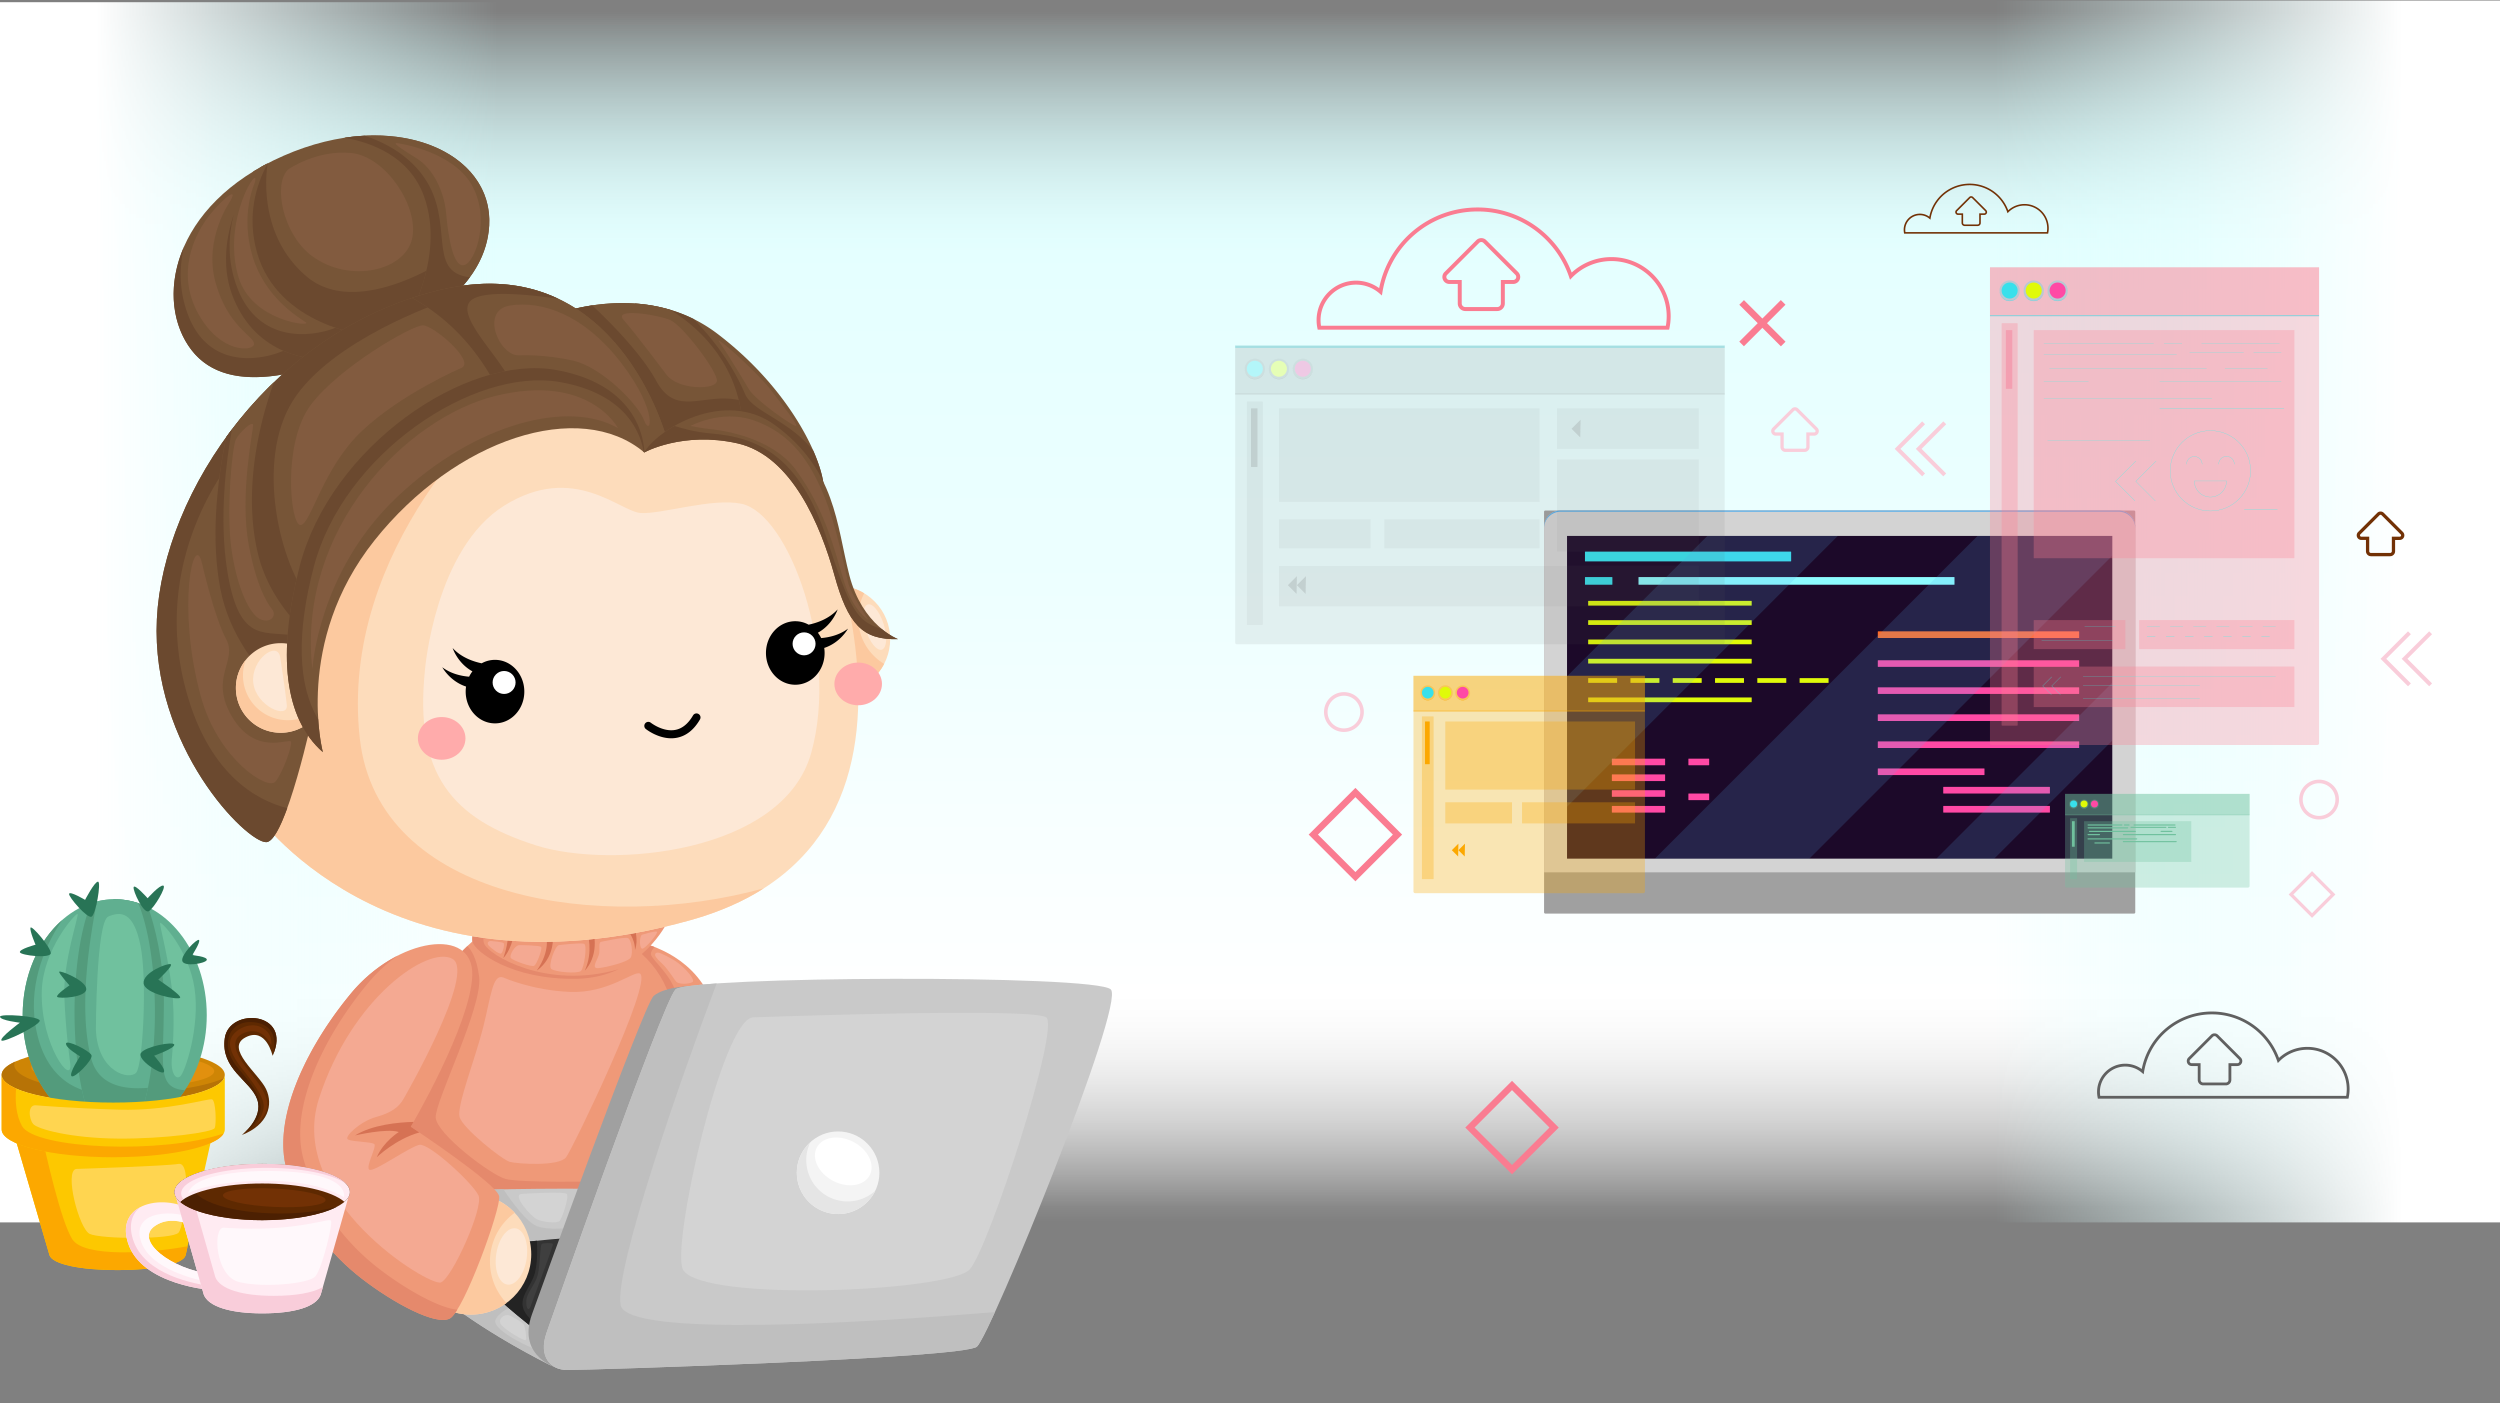 <svg id="Layer_1" data-name="Layer 1" xmlns="http://www.w3.org/2000/svg" xmlns:xlink="http://www.w3.org/1999/xlink" viewBox="0 0 11042.97 6198.12"><rect x="0" y="0" width="11042.97" height="6198.12" fill="#808080" stroke="none"/><defs><style>.cls-1{fill:url(#linear-gradient);}.cls-2{fill:url(#linear-gradient-2);}.cls-3{fill:url(#linear-gradient-3);}.cls-4{fill:url(#linear-gradient-4);}.cls-5{fill:#ce8505;}.cls-6{fill:#b77306;}.cls-7{fill:#e2900e;}.cls-8{fill:#60af90;}.cls-58,.cls-59,.cls-9{fill:#70c19e;}.cls-10{fill:#539b7c;}.cls-11{fill:#287456;}.cls-12{fill:#fdc800;}.cls-13,.cls-56,.cls-57{fill:#fca800;}.cls-14{fill:#ffd550;}.cls-15{fill:#ef9978;}.cls-16{fill:#e5896c;}.cls-17{fill:#c9c9c9;}.cls-18{fill:#bfbfbf;}.cls-19{fill:#333;}.cls-20{fill:#232323;}.cls-21{fill:#3f3f3f;}.cls-22{fill:#d67254;}.cls-23{fill:#775537;}.cls-24{fill:#6b492f;}.cls-25{fill:#825b3f;}.cls-26{fill:#fddcbb;}.cls-27{fill:#fde8d6;}.cls-28{fill:#fcc99f;}.cls-29{fill:#a0a0a0;}.cls-30{fill:#d3d3d3;}.cls-31{fill:#f4f4f4;}.cls-32{fill:#e5e5e5;}.cls-33{fill:#fff;}.cls-34{fill:#ffabab;}.cls-35{fill:#f4a992;}.cls-36{fill:#ffebf2;}.cls-37{fill:#fff8fb;}.cls-38{fill:#f9cdda;}.cls-39{fill:#5e2901;}.cls-40{fill:#4c2002;}.cls-41{fill:#723105;}.cls-42,.cls-60{fill:#fa7c91;}.cls-43{fill:#56aeec;}.cls-44{fill:#1c0929;}.cls-45{fill:#8dfcff;}.cls-46,.cls-52,.cls-61{fill:#38e0eb;}.cls-47{fill:#e0fa09;}.cls-48{fill:#ff6c27;}.cls-49{fill:#ff49a5;}.cls-50{opacity:0.17;}.cls-51,.cls-54,.cls-55{fill:#606060;}.cls-52,.cls-54,.cls-56,.cls-58{opacity:0.3;}.cls-53,.cls-60,.cls-62{opacity:0.3;}.cls-55,.cls-57,.cls-59,.cls-61{opacity:0.66;}.cls-62{fill:#f9587b;}.cls-63{fill:none;stroke:#34f8eb;stroke-linecap:round;stroke-linejoin:round;}</style><linearGradient id="linear-gradient" x1="5525.15" x2="5525.15" y2="5332.93" gradientUnits="userSpaceOnUse"><stop offset="0.01" stop-color="#d6ffff" stop-opacity="0"/><stop offset="0.22" stop-color="#e5ffff"/><stop offset="0.45" stop-color="#e9ffff"/><stop offset="0.68" stop-color="#f5ffff"/><stop offset="0.81" stop-color="#fff"/><stop offset="1" stop-color="#fff" stop-opacity="0"/></linearGradient><linearGradient id="linear-gradient-2" x1="5525.15" y1="-7.26" x2="5525.15" y2="5399.55" gradientUnits="userSpaceOnUse"><stop offset="0.01" stop-color="#d6ffff" stop-opacity="0"/><stop offset="0.22" stop-color="#e5ffff"/><stop offset="0.46" stop-color="#ecffff"/><stop offset="0.8" stop-color="#feffff"/><stop offset="0.81" stop-color="#fff"/><stop offset="1" stop-color="#fff" stop-opacity="0"/></linearGradient><linearGradient id="linear-gradient-3" x1="8789.16" y1="2701.01" x2="11042.97" y2="2701.01" gradientUnits="userSpaceOnUse"><stop offset="0.01" stop-color="#d6ffff" stop-opacity="0"/><stop offset="0.81" stop-color="#fff"/><stop offset="1" stop-color="#fff"/></linearGradient><linearGradient id="linear-gradient-4" x1="2224.56" y1="2704.64" x2="-2.14" y2="2704.64" xlink:href="#linear-gradient-3"/></defs><title>Artboard 2</title><rect class="cls-1" x="7.34" width="11035.63" height="5332.93"/><rect class="cls-2" x="7.34" y="-7.26" width="11035.63" height="5406.8"/><rect class="cls-3" x="8789.16" y="2.48" width="2253.81" height="5397.07"/><rect class="cls-4" x="-2.14" y="9.73" width="2226.7" height="5389.81"/><ellipse class="cls-5" cx="500.15" cy="4747.92" rx="492.81" ry="122.42"/><path class="cls-6" d="M556,4826.39c-272.17,0-492.81-54.81-492.81-122.42a33.33,33.33,0,0,1,3.3-14.23c-37.71,17.3-59.11,37.12-59.11,58.18,0,67.6,220.63,122.41,492.81,122.41,252.79,0,461.12-47.28,489.51-108.18C906.32,4800.4,743.35,4826.39,556,4826.39Z"/><ellipse class="cls-7" cx="541.98" cy="4722.6" rx="76.4" ry="404.18" transform="translate(-4191.61 5158.28) rotate(-88.71)"/><ellipse class="cls-8" cx="506.71" cy="4484.41" rx="406.59" ry="512.2"/><path class="cls-9" d="M310.11,4697.05s-20-138.12-26-294.65,66.08-359.88,58.5-365.18-153.9,156.39-158.16,342.43C179,4619.1,322.61,4802.39,310.11,4697.05Z"/><path class="cls-9" d="M758.56,4680.06s18.5-169.35,0-319.15S704.25,4087,707.23,4076.83s126,117,151.92,287.66S816.72,4738,796,4754.75,754.05,4735.66,758.56,4680.06Z"/><path class="cls-10" d="M506.71,4996.62c124.14,0,235.28-70.09,309.86-180.56-125.71-11.11-94-103.19-92.53-379.21,1-191.39-41.14-347.39-69.56-429.76-45.8-22.52-95.64-34.88-147.77-34.88q-3.12,0-6.22.06c7.19,139.84,29.55,411.22,29.14,421.19-.55,13.45-106.08,433-106.08,433S202.12,4823.71,156,4525.63c-31-200.37,57.06-369.75,118.69-461.91-105.53,92.53-174.6,246.45-174.6,420.69C100.12,4767.29,282.16,4996.62,506.71,4996.62Z"/><path class="cls-8" d="M402.83,3989.09c-44.62,107.84-73.65,283.34-73.65,481.52,0,219.32,35.55,410.85,88.44,513.66a327.55,327.55,0,0,0,178.19,0c52.88-102.81,88.44-294.34,88.44-513.66,0-198.18-29-373.68-73.66-481.52a328.08,328.08,0,0,0-207.76,0Z"/><path class="cls-10" d="M402.18,4673.5c-59-228.12-1.06-551,26.06-691.75q-12.86,3.16-25.41,7.34c-44.62,107.84-73.65,283.34-73.65,481.52,0,219.32,35.55,410.85,88.44,513.66a327.55,327.55,0,0,0,178.19,0c23-44.67,42.68-106.09,57.62-179.26C536.41,4815.16,431.85,4788.28,402.18,4673.5Z"/><path class="cls-9" d="M423.55,4549.58s1.14-478.17,54.78-501,111.27-24.45,142,127.39,10.72,526.84-18.47,561.76S432.5,4737.68,423.55,4549.58Z"/><path class="cls-11" d="M306.84,4352.66s-46.69-51.81-45.42-60.12S378.8,4329.64,381,4368s-122.17,44.77-128.57,35.18S306.84,4352.66,306.84,4352.66Z"/><path class="cls-11" d="M699.19,4327.36s66.1-60.83,55.15-68.12-123.28,35.28-120,83.53,154.91,76,161.4,64.39S699.19,4327.36,699.19,4327.36Z"/><path class="cls-11" d="M87.74,4517.44S2,4507.4,0,4491.56s171.13-3.09,175.38,16.22S14.31,4608.22,6.2,4595.86,87.74,4517.44,87.74,4517.44Z"/><path class="cls-11" d="M353.43,4666s-63.6-36.84-61.86-56.3,104.61,31.63,112.61,51.44-75.77,104.26-88.28,92.45S353.43,4666,353.43,4666Z"/><path class="cls-11" d="M680.84,4663.25s90.71-32.32,89-48.66-128.94,8-147.36,36.84,88.28,97,100.79,84.81S680.84,4663.25,680.84,4663.25Z"/><path class="cls-11" d="M849.17,4219s38.3-59.5,29.75-66.94-81.44,65.82-73.63,93,102.61,10.78,108-4.47S849.17,4219,849.17,4219Z"/><path class="cls-11" d="M652.08,3967.65s53.18-59.87,69.17-55.78-40.91,100-64,113.05-71.4-90.74-66.94-106.36S652.08,3967.65,652.08,3967.65Z"/><path class="cls-11" d="M375.82,3974.88s42.39-81.81,57.27-80.33-10,145.41-28.63,154.7-102.64-87.76-99.29-101.15S375.82,3974.88,375.82,3974.88Z"/><path class="cls-11" d="M157,4173s-26.68-61.73-22.22-75.12S225,4185,224.31,4210.23s-132.31,10-136.4-3.79S157,4173,157,4173Z"/><path class="cls-12" d="M819.88,5544.86c-10.53,38.77-134.59,65.37-300.61,65.37S232,5584,218.66,5544.86L52,4975l896.39-10.46Z"/><path class="cls-13" d="M319.57,5474.34c-49.88-78.83-114.06-360.42-143.93-500.82L52,4975l166.71,569.9c13.35,39.1,134.59,65.37,300.61,65.37s290.08-26.6,300.61-65.37l8.86-40C662.37,5536.25,370.79,5555.31,319.57,5474.34Z"/><path class="cls-14" d="M337,5163.39s391.33-12.2,452.44-22.26,25.26,270.8,0,303.12-346.67,29.38-393.68,5.87S282.37,5171,337,5163.39Z"/><path class="cls-12" d="M500.15,4870.33c-272.18,0-492.81-54.81-492.81-122.41v241.17c0,67.61,220.63,122.42,492.81,122.42S993,5056.7,993,4989.09V4747.92C993,4815.52,772.32,4870.33,500.15,4870.33Z"/><path class="cls-13" d="M512.15,5111.47q5.11,0,10.19-.09l1.64,0c3.33,0,6.66-.08,10-.14l1.75,0q5.22-.09,10.4-.21h.37c3.72-.09,7.42-.18,11.11-.29h.07c3.35-.1,6.68-.2,10-.32l2.32-.08c3.19-.11,6.38-.23,9.55-.36l.74,0,10-.44,1.41-.06,10-.5.95,0c3.38-.18,6.75-.36,10.11-.56l1.1-.06,9.94-.61.55,0q5.14-.33,10.25-.69h.13c3.42-.24,6.82-.48,10.2-.74l.59-.05,9.77-.77,1.1-.1,9-.77,1.84-.17c2.94-.26,5.88-.53,8.8-.81l1.59-.15q4.58-.43,9.12-.9l.25,0c3.05-.32,6.08-.63,9.1-1l1.18-.13q4.5-.48,8.94-1l1.16-.14q4.61-.53,9.15-1.08l.46-.06c3.18-.39,6.34-.78,9.48-1.19h.13q4.68-.6,9.3-1.23l.76-.1q9.25-1.26,18.26-2.62h.12l8.67-1.34.87-.14,8.29-1.34.84-.14,8.26-1.4.76-.14q4.11-.71,8.14-1.44l.67-.12q8.29-1.51,16.33-3.12l.55-.1q4-.8,7.86-1.61l.57-.12c2.59-.54,5.17-1.08,7.72-1.64l.53-.11c2.56-.56,5.11-1.13,7.62-1.7l.4-.09q11.75-2.68,22.76-5.53l.27-.07q3.62-.94,7.16-1.9l.23-.06q3.49-.94,6.9-1.92l.46-.12c4.66-1.33,9.22-2.67,13.66-4l.06,0q10.05-3.1,19.28-6.38l.3-.1q3-1.08,6-2.17l.07,0c2-.73,3.86-1.45,5.74-2.19l.41-.16q2.72-1.06,5.36-2.14l.38-.16q2.64-1.08,5.21-2.19l.07,0c1.71-.73,3.37-1.48,5-2.22l.46-.21c1.61-.73,3.19-1.46,4.75-2.21l.38-.18q2.37-1.14,4.63-2.28l.26-.13c1.55-.79,3.06-1.58,4.55-2.37l0,0q4.53-2.41,8.63-4.9l.16-.1q2-1.18,3.83-2.39l.29-.19c1.22-.79,2.41-1.58,3.57-2.38l.29-.21c1.14-.79,2.25-1.59,3.33-2.39l.33-.24c1.07-.81,2.12-1.61,3.13-2.42l.21-.18c1-.83,2-1.68,3-2.52h0c1-.84,1.87-1.68,2.75-2.52l.22-.21c.85-.81,1.65-1.62,2.43-2.44.09-.1.2-.2.29-.31.77-.81,1.49-1.62,2.19-2.44l.25-.29c.69-.82,1.35-1.64,2-2.47l.23-.3c.63-.84,1.23-1.69,1.79-2.54l.08-.13c.59-.9,1.14-1.79,1.65-2.69-269.24,93.5-834.54,69.15-891-32.7-26.86-48.44-30.62-111.88-26-165.33-40.6-17.79-63.79-38.36-63.79-60.27v241.17c0,67.61,220.63,122.42,492.81,122.42,3.55,0,7.08,0,10.61,0Z"/><path class="cls-14" d="M161.75,4882.52s148,12.53,364.06,19.1,395.11-51.33,411.21-45.36,19.49,107.92,11.32,126.52-222.6,48.34-428.5,46.55S165.33,4988,146.23,4964.5,120.79,4876.24,161.75,4882.52Z"/><path class="cls-15" d="M2811.66,4160.19s207.72,31.35,310.42,216.42-198.22,210.44-219.74,178.59S2774.9,4205.09,2811.66,4160.19Z"/><path class="cls-16" d="M2991.76,4405.82c-18.67-95-113.13-165.31-116.43-190-1.43-10.75,6.49-22.65,16.17-32.67-46.53-17.91-79.84-22.94-79.84-22.94-33.11,40.45,49.55,302.68,82,377.6C2934,4532.21,3007.46,4485.72,2991.76,4405.82Z"/><path class="cls-15" d="M1866.05,4449.2s154.89-308.15,357.17-370.69,685.54.45,752.62,395.37S2709.69,5625,2684.71,5625s-664.79-192.6-664.79-192.6l-363.1-398.78Z"/><path class="cls-16" d="M2233.82,5207.78c-65.45-17.4-305.69-199.15-309.17-271.56s208.9-489.52,191.77-622.52c-10.59-82.21-35.06-118.7-52.21-134.58-119,112.64-198.16,270.08-198.16,270.08l-208.2,581.51c67.85,71.69,338.25,290.35,399,313.55,67.43,25.77,229.22,40.39,317.45,42.87s219.54-56.79,239.74-79.08,27.12-89.13,27.12-89.13S2299.28,5225.19,2233.82,5207.78Z"/><path class="cls-17" d="M2871.26,5253.73S1656.14,5228,1635.66,5323c-20.08,93.15,179.5,395.37,796.15,708.1Z"/><path class="cls-18" d="M1760.84,5558.57c119.83,132.46,332.61,300.89,671,472.49l21.72-38.43c-91.28-24.8-283.55-116-264.85-162.27,21.2-52.47,136-82.79,136-82.79s220.15-58.26,232.3-60,86-120.71,84.09-147.21,0-136.17-7.42-134.3-189.79,39.27-261.78,10.07c-46.5-18.87-109.39-104.45-148.09-162.67-136.77,2.87-271.61,8.26-377.63,17.81C1819.21,5349.43,1785.34,5461.11,1760.84,5558.57Z"/><path class="cls-19" d="M3008.87,5432.35s-794.43,45.54-928.71,91.08,355,404.58,355,404.58Z"/><path class="cls-20" d="M2391,5894.66c-.9-17-10.83-36.11-34.81-56.3-92.55-77.9-28.74-126.69,0-195.92,18-43.31,18.06-114.64,15.6-162-133.8,13.28-247.86,28.13-291.66,43C1971,5560.45,2273.82,5804.55,2391,5894.66Z"/><path class="cls-21" d="M2343.62,5770.67s101.59-269.58,98.7-275.62-41.68-5-49.32,0-6.59,91.67-17.35,135.74-50.14,79.51-50.93,116.78S2335.83,5791.41,2343.62,5770.67Z"/><path class="cls-15" d="M2121.56,4056.72c-3.71,5.94-43.06,62.17-34.15,103.47s169.27,168.15,458.82,163.38,403.89-255,403.89-255Z"/><path class="cls-16" d="M2139,4169.21c-11.55-28,3.59-74.62,20.71-111.95l-38.1-.54c-3.71,5.94-43.06,62.17-34.15,103.47s169.27,168.15,458.82,163.38c73.2-1.21,135.2-18.11,187-42.68C2413.56,4374.18,2159.16,4218.12,2139,4169.21Z"/><path class="cls-22" d="M2594.84,4121.88s26.95,80.28-11.47,165.16c0,0,59.07-55.05,40.15-160.58l143.37-24.08s39,40.71,37.85,94.05c0,0,22.94-54.08-13.77-120s-459.36-62.42-464.52-62.42-86.8,89.46-86.8,89.46,15.11,40.72-16.43,128.47c0,0,33.83-31,48.17-110.11l141.08,8s21.22,68.25-41.29,157.14c0,0,78-47,71.11-158.28Z"/><path class="cls-23" d="M1741.45,1469.49s400.79-148.29,419.49-472.93S1742.79,472.86,1252.49,688c-497,218-571.79,644.58-406.13,858.68S1383.41,1656.52,1741.45,1469.49Z"/><path class="cls-24" d="M1354,1221c-230.2-195.53-171.35-499.59-171.35-499.59a.15.15,0,0,0,0-.06q-16.14,8.4-31.61,17.11c-38.82,106.76-83.89,282.21-39.86,455.82,69.37,273.58,186.7,330.34,186.7,330.34-61.45,47.12-364.72,151.94-470.26-141.77-38-105.69-35.13-206.78-15-293-74.36,170.17-54.11,343.33,33.7,456.81,165.65,214.1,537.05,109.89,895.09-77.14,0,0,131.62-48.71,247.53-151.39,3-93.6,3.63-186,3.63-186S1584.22,1416.54,1354,1221Z"/><path class="cls-25" d="M1274.34,747.48S1400.61,660,1552.75,676s299.37,238.29,267.46,378.83-273.54,198.52-440.39,77.27C1247.37,1035.81,1204.36,808.33,1274.34,747.48Z"/><path class="cls-25" d="M1018.31,886.41s-120,166.7-66.47,360.73,166.9,235.71,170.32,270.55-146,49.33-246-131.18-15-342.28,30.06-409.92S1060,808.61,1018.31,886.41Z"/><path class="cls-23" d="M1521.67,608.49C1639.14,629,1808,689.31,1872.37,865.64c102.87,281.88-93.51,585.15-93.51,585.15l3.92.91c102.84-48.1,363.17-195,378.16-455.14C2176.12,733.19,1891.45,552.48,1521.67,608.49Z"/><path class="cls-23" d="M1627.9,1482.85s-400.8-40.08-493-368.73c-44.78-159.67-5.05-295.37,47.64-392.71q-32.6,17-62.41,35.17c-84.33,144-172.46,364.11-86.76,566,104.63,246.42,330.94,271,444.75,266.4q46.41-17.45,93.63-38Z"/><path class="cls-24" d="M1872.6,782.44c-67.26-96.65-168.86-151.72-260.93-183.07q-44,2.22-90,9.12C1639.14,629,1808,689.31,1872.37,865.64c102.87,281.88-93.51,585.15-93.51,585.15l3.92.91c67.58-31.6,203.17-105.88,292.46-226.92C1879.74,1201.74,2012.58,983.57,1872.6,782.44Z"/><path class="cls-24" d="M1478.14,1588.94q46.41-17.45,93.63-38l56.13-68.09s-63.72-6.37-146.19-34.87c-115,45.44-339.38,63.28-431.91-172.18-47.1-119.85-41.39-233.82-17.63-327.4-38.21,116.72-51.94,248.95,1.22,374.14C1138,1569,1364.33,1593.49,1478.14,1588.94Z"/><path class="cls-25" d="M1125.41,806.87c-1.19,4.33-65.47,140.66-10,325.2s206,271.5,235.62,291.86-239.85-2.72-298.13-201.7C977.78,965.64,1151.66,710.82,1125.41,806.87Z"/><path class="cls-25" d="M1761.58,633.3s234.83,34,320.86,181.35,18.6,342.72-31.62,356.2-71.62-132.06-80-227.85-56.66-197.17-129.23-242.74S1723.18,625.6,1761.58,633.3Z"/><circle class="cls-26" cx="3695.73" cy="2823.35" r="236.37" transform="translate(-913.96 3440.21) rotate(-45)"/><ellipse class="cls-27" cx="3864.06" cy="2769.78" rx="41.47" ry="104.51" transform="translate(-650.46 1279.22) rotate(-17.36)"/><path class="cls-28" d="M3790.75,2729.78a235.3,235.3,0,0,1,26.65-109.11A235.31,235.31,0,0,0,3695.73,2587c-130.55,0-236.37,105.83-236.37,236.37s105.82,236.36,236.37,236.36a236.32,236.32,0,0,0,209.71-127.26A236.23,236.23,0,0,1,3790.75,2729.78Z"/><path class="cls-26" d="M1118,3578.33s579.89,864.27,1931.86,486.15,442-2130.3,442-2130.3L2744.69,1604s-1138.59,259.46-1196.93,268.4S1021.18,2975.14,1118,3578.33Z"/><path class="cls-27" d="M1877.34,2957.62s44-534.48,351.17-724.95S2738,2260.74,2831,2266.13s316.24-68.11,444.36-40.85c211.47,45,431.6,653.51,308.3,1099.26s-885.28,515-1216.12,409.67C1995.69,3615.86,1829.26,3420,1877.34,2957.62Z"/><path class="cls-28" d="M1589.32,3261.59c-94.12-841.37,620.82-1486.48,734.58-1562.05-330.87,75-741.7,167.53-776.14,172.81-58.35,9-526.58,1102.79-429.76,1706,0,0,579.89,864.27,1931.86,486.15,127.39-35.63,234.69-83.46,324.57-140.88C2661.13,4121.09,1669.6,3979.25,1589.32,3261.59Z"/><path class="cls-23" d="M2394.2,1410.53s430.11-198.43,775.35,64.23c315.9,240.33,460.54,544.87,469.69,678.67a148.25,148.25,0,0,1-.92,32.67c-17.17,109.35-299-293.84-299-293.84l-395.26,41.92Z"/><path class="cls-24" d="M3290.87,1740.11C3228,1592.39,3128.53,1475.3,3063.7,1409c-86.5-42.84-175-62.51-258-68.37-21.27,81.61,107.78,206,107.78,206s78,190.89,157.89,374l268-28.42s281.84,403.19,299,293.84a148.87,148.87,0,0,0,.92-32.67c-2.77-40.47-17.95-96.58-46.51-161.8C3485.21,1854.83,3324.69,1819.59,3290.87,1740.11Z"/><path class="cls-25" d="M3308.35,1719.53s-92.85-156.26-129.26-206.16,165.86,130.49,227.12,211.07,121,154,109.94,157.19S3338.49,1769.69,3308.35,1719.53Z"/><path class="cls-23" d="M2394.19,1410.53l549.86,523.65,338.85-35.94c-15.15-280-181.34-441.95-320.93-529.35C2673.08,1281.87,2394.19,1410.53,2394.19,1410.53Z"/><path class="cls-24" d="M2944.05,1934.18l338.85-35.94A688.15,688.15,0,0,0,3263.31,1767c-157.35-33.14-276.19,77.36-364.57-84.53-67.88-124.37-211.9-267.17-282.75-333.49-131.29,19.85-221.8,61.6-221.8,61.6Z"/><path class="cls-23" d="M2845.87,1998.53l98.18-64.35s-217.56-824.94-976-658.74-1248,895.94-1275.17,1459.5,397.35,988.11,483.47,985.09,207.58-570.2,207.58-570.2-32.64-356,0-514.61,463-659.58,750.93-753.59S2758.27,1818.13,2845.87,1998.53Z"/><path class="cls-24" d="M1951,1334.69s43.75-34.15,88.76-72.29q-35,5-71.71,13c-758.46,166.2-1248,895.94-1275.17,1459.5s397.35,988.11,483.47,985.08c28.85-1,61.65-65.3,92.53-150.37-129.47-32-357.57-146.79-456.19-555C671,2428.25,1042,2009.48,1042,2009.48s53.93,579.3,41.19,592,124.14,350.13,146.42,406.34c20.62,52,106.64,33,145.79,23.14-6.08-106.46-11-261.18,3.09-363.77-144.37-173.08-251.9-630.19-85.22-896.46C1462.73,1500.09,1951,1334.69,1951,1334.69Z"/><path class="cls-23" d="M1968,1275.44a1490.28,1490.28,0,0,0-147.82,40.49c247.26,136.65,372.54,360.45,435.21,534.08,254.86-51.17,514.88-7.1,590.45,148.52l98.18-64.35S2726.49,1109.24,1968,1275.44Z"/><path class="cls-24" d="M2097.49,1316.42c67.43-30.93,230.25-16.77,368.89,3.47-131.6-62.49-295.66-88.87-498.35-44.45a1490.28,1490.28,0,0,0-147.82,40.49c222.26,122.83,345.94,316.07,414.2,480,23.58-19.69,37.8-43.49,34.06-72C2253.25,1608,1969.84,1375,2097.49,1316.42Z"/><path class="cls-25" d="M2296.14,1569.56s108.7-5.51,235.28,23.39,287.7,191.93,314.46,265.55S2912,1822.13,2744.69,1604s-354.3-275.87-491.2-254.54S2207.4,1577.81,2296.14,1569.56Z"/><path class="cls-23" d="M1369.53,2814.91c-100.26-94-192.16-215.86-229-364.71-62.15-251-11.25-538.07,69.5-761.84a1799,1799,0,0,0-211.59,243.52c-43.46,216.46-66,457.37-25,669.63,47.9,248,225.37,438.51,405.35,571.66,3.34-14.86,5.15-23.34,5.15-23.34S1367.82,2974.36,1369.53,2814.91Z"/><path class="cls-24" d="M1369.41,2836c-12.86-10.84-29.25-19.32-49.85-24.39-140.85-34.61-260.21,50.13-315.11-286.47-38.94-238.7-3.75-497.8,20-628.33q-13.25,17.43-26,35.09c-43.46,216.46-66,457.37-25,669.63,38.81,200.91,162.67,364.11,304,489.64,35.42-9,65.86-18.07,80.32-25.81,6.25-3.35,12.62-9.59,18.66-18C1372.81,2988.47,1369.31,2911.39,1369.41,2836Z"/><path class="cls-25" d="M1202.55,2691.7s-63-64.07-103.88-284.78,19.8-505,19.33-528.81-60,31.84-76,63-44.26,316.46-18.8,489.7,82,284.51,126.36,304.31S1223.41,2721.54,1202.55,2691.7Z"/><path class="cls-23" d="M2845.87,1998.53s169.58-94.29,411.06-40.27,369.29,367,428.78,582.24,123,287.47,280.84,282.62c0,0-157.64-58.36-214.92-282.62s-59.83-464.62-326.53-661.39C3198.88,1712.2,2899.77,1900.07,2845.87,1998.53Z"/><path class="cls-24" d="M3966.33,2823l-.74-.3c-5.53-2.21-34.43-14.58-70.16-43.95l0,0c-112.21-33.38-141-87-241.88-395-123.94-378.38-313.93-451.88-509.87-468.83-78.5-6.79-126.1-22.24-165.21-33.31C2914.94,1918,2867,1962,2847.27,1996.06c-.48.83-.95,1.66-1.4,2.47,0,0,169.58-94.29,411.06-40.27s369.29,367,428.78,582.24,123,287.47,280.84,282.62Z"/><path class="cls-25" d="M3049.86,1881.63s133.7-73.23,275.15-26.28c174.8,58,256.95,195.75,313.31,330.75s93.39,328.46,107.46,385.23,89.36,165.7,89.36,165.7-66.45-34.48-109.35-176.63-81-306.26-207.88-481.73c-111.7-154.48-348.1-180.23-383.42-183.59S3049.86,1881.63,3049.86,1881.63Z"/><path class="cls-26" d="M1324.65,2983.41c0-44-48.18-97.37-31.39-135.12a198,198,0,0,0-53.39-7.3c-109.26,0-197.84,88.58-197.84,197.84s88.58,197.83,197.84,197.83a197,197,0,0,0,123.2-43C1304,3138.1,1324.65,3070.86,1324.65,2983.41Z"/><path class="cls-28" d="M1341.81,3168.23a197.46,197.46,0,0,1-70.7,13c-109.26,0-197.84-88.57-197.84-197.83a197.58,197.58,0,0,1,12-68A197,197,0,0,0,1042,3038.83c0,109.26,88.58,197.83,197.84,197.83a197,197,0,0,0,123.2-43A133,133,0,0,1,1341.81,3168.23Z"/><path d="M2186.52,2914.69a121,121,0,0,0-58.84,15.28c-34.5-7.13-89.44-24.73-128.31-67.54,0,0,21.26,66.79,87.4,103.07a142,142,0,0,0-14.63,23.64c-34.61-2.94-80.37-12.85-118.49-41.73,0,0,33.23,61.8,105,85.26A151.49,151.49,0,0,0,2057,3055c0,77.48,58,140.28,129.51,140.28S2316,3132.44,2316,3055,2258.05,2914.69,2186.52,2914.69Z"/><path class="cls-29" d="M2349.58,5806.21s492.9-1370.28,538-1407.28c47.89-39.28,147.26-42.07,147.26-42.07L2472.43,6047.33S2280.42,5998.55,2349.58,5806.21Z"/><path class="cls-17" d="M2414.56,5885.78s511-1456.81,569.28-1515.09,1858-67.23,1923,0S4375.65,5897,4315.14,5948.53s-1712.82,103.1-1810.28,103.1C2434.52,6051.63,2376,5995.29,2414.56,5885.78Z"/><path class="cls-18" d="M2741.7,5765.65c-32-150.58,273.69-1026,423.91-1421.56-103.8,7.15-171.24,16.07-181.77,26.6-58.27,58.28-569.27,1515.08-569.27,1515.08-38.6,109.52,19.95,165.86,90.29,165.86,97.46,0,1749.77-51.55,1810.28-103.1,11.08-9.44,40.12-66.08,79.78-152.72C3835.33,5841.74,2772.33,5909.64,2741.7,5765.65Z"/><path class="cls-30" d="M3326.79,4493.85s1232.7-45,1294.51,0-251,1013.29-337.14,1112.56S3107.93,5752.5,3018,5610.15C2960.21,5518.62,3189.78,4499,3326.79,4493.85Z"/><circle class="cls-31" cx="3702.05" cy="5180.24" r="182.43" transform="translate(-2578.67 4135) rotate(-45)"/><path class="cls-32" d="M3743.85,5306.94A182.51,182.51,0,0,1,3579.61,5045a182.44,182.44,0,1,0,286.67,214.75A181.78,181.78,0,0,1,3743.85,5306.94Z"/><ellipse class="cls-33" cx="3724.75" cy="5129.73" rx="97" ry="131.87" transform="translate(-2548.44 6043.46) rotate(-62.3)"/><circle class="cls-33" cx="2226.7" cy="3014.61" r="50.73" transform="translate(-1479.47 2457.47) rotate(-45)"/><ellipse class="cls-34" cx="1950.98" cy="3261.59" rx="105.04" ry="94.3"/><ellipse class="cls-34" cx="3790.75" cy="3021.05" rx="105.04" ry="94.3"/><path d="M3512.9,2744.06a121.06,121.06,0,0,1,58.85,15.28c34.5-7.13,89.44-24.74,128.31-67.55,0,0-21.26,66.8-87.4,103.08a141.55,141.55,0,0,1,14.63,23.64c34.61-2.94,80.37-12.85,118.49-41.73,0,0-33.23,61.8-105,85.25a151.63,151.63,0,0,1,1.64,22.3c0,77.47-58,140.28-129.52,140.28s-129.51-62.81-129.51-140.28S3441.38,2744.06,3512.9,2744.06Z"/><circle class="cls-33" cx="3551.73" cy="2843.98" r="50.73" transform="translate(-970.72 3344.44) rotate(-45)"/><path d="M2965,3261.15c-60.41,0-110.17-39.3-112.52-41.18a17.71,17.71,0,0,1,22.13-27.65c.53.43,53.86,42.08,108.41,31.76,30.69-5.79,57-27.3,78.24-63.92a17.7,17.7,0,0,1,30.64,17.74c-26.68,46-61.19,73.31-102.57,81A132.08,132.08,0,0,1,2965,3261.15Z"/><path class="cls-23" d="M1426.08,3322.42s-129.35-485.65,227.68-934.83,907-629.56,1192.11-389.05c0,0,8-293.56-389.73-364.3s-996.42,338.4-1132.83,868.36C1223.44,2890.59,1256.1,3173.2,1426.08,3322.42Z"/><path class="cls-24" d="M1386.47,2502.45c130.76-497.37,704.59-881.36,1085.84-815,299.55,52.16,359,233.41,370.71,308.7.95.79,1.91,1.56,2.85,2.35,0,0,8-293.55-389.73-364.29s-996.42,338.4-1132.83,868.36c-99.87,388-67.21,670.6,102.77,819.82,0,0-14.64-55-20.47-145C1314.73,3026.19,1309.14,2796.59,1386.47,2502.45Z"/><path class="cls-25" d="M1379.74,2956.88s23.55-430.17,375.08-762.32S2517.2,1767.11,2730,1891.45c0,0-127.44-245-542.54-142.38C1795.53,1846,1310.81,2335.49,1379.74,2956.88Z"/><path class="cls-27" d="M1237.69,2903.49s22.66,145,29.21,210.51-136.1,5.84-148.06-97.7S1226.21,2827.38,1237.69,2903.49Z"/><path class="cls-25" d="M2038.91,1624.71s-265.52,113.86-440.29,279S1372.48,2319.85,1327,2319.08s-79.94-362,45.21-529.69,447.06-352.08,495.24-352.24S2100.12,1596.08,2038.91,1624.71Z"/><path class="cls-25" d="M891.94,2486.68c3,12.62,54.87,239.44,107.06,336.67s-77.62,169.1,26.77,343.94,254.53,90.53,259.75,109.26-36.27,137.84-69.72,176.65S963.27,3354.47,887.08,3076C778.68,2679.91,856.6,2340.54,891.94,2486.68Z"/><path class="cls-25" d="M2944.05,1655.21s-139.78-186.66-189.31-241.64,149.21-24.16,205.39,0,210.82,229,206.6,269.43S2995.36,1723,2944.05,1655.21Z"/><path class="cls-35" d="M2167.35,4156.6s52.86,3.72,57.43,9.61-2.16,37.36-10.09,44.93-51.91-27.27-58.15-37.24S2159,4155.92,2167.35,4156.6Z"/><path class="cls-35" d="M2294.15,4174.7s90.27.6,96.38,8.36-18.94,75.2-30.43,82.66-95.79-23.13-103.85-34.32S2274.78,4174.37,2294.15,4174.7Z"/><path class="cls-35" d="M2469.61,4174.7c1.37-.12,96.39-11.93,110.71-5.37s0,105.49-14,119.36-119.36,4.93-132.19-9.84S2451.52,4176.28,2469.61,4174.7Z"/><path class="cls-35" d="M2655.22,4160.19s102.05-22.34,118.17-16.52,23.72,65.95,12.83,85.64-107.13,43.72-143.53,47.15,2.23-44.83,4.47-66.88S2643.94,4162.58,2655.22,4160.19Z"/><path class="cls-35" d="M2836.65,4128.75c.87-.25,54.31-17,64.45-13.43s-44.91,68.61-61.47,74.89S2823.1,4132.59,2836.65,4128.75Z"/><circle class="cls-26" cx="2080.16" cy="5540.34" r="266.45"/><path class="cls-28" d="M2164.23,5572.32A266,266,0,0,1,2273.6,5357.1a265.7,265.7,0,0,0-193.44-83.22c-147.16,0-266.45,119.3-266.45,266.46s119.29,266.45,266.45,266.45a265.27,265.27,0,0,0,157.09-51.23A265.53,265.53,0,0,1,2164.23,5572.32Z"/><path class="cls-15" d="M1814.62,4977s263.54-447.91,271.48-667.61-331.2-168.5-536,78.92-346.61,558.83-283.68,778.52,197.29,377.53,332.73,482.05,326.34,209,388.2,174.9,226.09-485.25,217.56-539.64S1814.62,4977,1814.62,4977Z"/><path class="cls-16" d="M1673.89,5604.17c-135.45-104.52-269.82-262.35-332.74-482.05s78.91-531.1,283.68-778.52A677.43,677.43,0,0,1,1758.94,4220c-73,36.88-147,93.65-208.8,168.3-204.77,247.42-346.6,558.83-283.68,778.52s197.29,377.53,332.73,482.05,326.34,209,388.2,174.9c9-4.95,20.09-18.68,32.53-38.68C1936.52,5777.42,1786.15,5690.8,1673.89,5604.17Z"/><path class="cls-22" d="M1664.47,5111.51s83.51-80.34,187.92-109.15c-23.32-15.8-37.77-25.36-37.77-25.36s4.49-7.63,12.31-21.37c-68.12,1.78-182.71,12.37-258.53,59.8,0,0,140.87-32.89,193.22-15.09C1761.62,5000.34,1694.16,5041.88,1664.47,5111.51Z"/><path class="cls-35" d="M1783.1,4853s321.78-556.24,215.79-617.37-446.44,170.93-590,617.37,488,831.51,538.5,811.71,190.06-331.62,166.3-384.08S1895,5048,1852.39,5056.94s-187,111.85-216.73,110.86,32.61-104.93,16.77-114.82-93-9.13-114.83-19.41,54.45-80.57,122.75-99.38S1761.9,4890.63,1783.1,4853Z"/><ellipse class="cls-27" cx="2259.13" cy="5550.05" rx="125.58" ry="67.89" transform="translate(-3559.16 6983.28) rotate(-81.69)"/><path class="cls-30" d="M2252.78,5811.35s56.6,28.73,61.9,41,12.58,60,7.94,67-103.92-50.7-112.53-74.4S2232.06,5802,2252.78,5811.35Z"/><path class="cls-30" d="M2302.24,5273.88s189.8-12.81,201.35,0-20.55,108.86-32.33,119.72-68.57,5.77-97-6.47S2261.84,5278.62,2302.24,5273.88Z"/><path class="cls-35" d="M2223.22,4317.82s124.67,56.39,294.3,63.69,284.34-96.18,309.3-80.93c58.67,35.82-294.9,768.79-326.08,810.93s-214,29.53-248,20.91-210.41-149.92-223-199,70.31-259.37,104.81-396.68S2176.06,4300,2223.22,4317.82Z"/><path class="cls-35" d="M2915.11,4209.67s49.9,20.51,81.69,45.22,69,66.19,64.43,80.41c-2.51,7.76-48.75,16.21-70.68,4.06-9.15-5.07-35.92-56.21-69-86.07-23.76-21.45-30.55-32.47-27.11-39.7S2907.51,4207,2915.11,4209.67Z"/><path class="cls-36" d="M889,5436.76s-115-84.65-205.89-20.65S759,5607.73,931.13,5627L942,5699.24S625.31,5680,565.11,5489.73s192-223.35,308.23-125.22Z"/><path class="cls-37" d="M931.13,5627C759,5607.73,592.2,5480.1,683.1,5416.11S889,5436.75,889,5436.75l-9.34-43.11c-111.92-60.47-306.1-45-255.42,93.69,44,120.29,239.14,165.83,312.79,178.91Z"/><path class="cls-38" d="M587.38,5474.78c-20.77-65.63-4.35-112.55,30.83-141.85-49.76,26.88-77.87,78.55-53.1,156.8C625.31,5680,942,5699.23,942,5699.23l-2.61-17.4C863.51,5672.7,637.29,5632.51,587.38,5474.78Z"/><path class="cls-36" d="M1416.74,5718.34c-19.08,53.9-115.68,83-258.38,83s-238.47-30.6-258.37-83L771.23,5265.47H1545.5Z"/><path class="cls-38" d="M1209.35,5724c-142.69,0-238.47-30.61-258.37-83L844.2,5265.47h-73L900,5718.34c19.9,52.38,115.68,83,258.37,83s239.3-29.08,258.38-83l9.39-33.05C1381.55,5710.67,1306,5724,1209.35,5724Z"/><path class="cls-37" d="M987.91,5422.79s131,11.38,265.12-1.32c135.83-12.85,196.21-37.27,208.26-30.54s-38.77,214-68.27,247-229.23,51.3-336.44,25.27S939.22,5421,987.91,5422.79Z"/><ellipse class="cls-39" cx="1158.36" cy="5265.47" rx="387.13" ry="124.34"/><path class="cls-40" d="M1237.15,5360.19c-213.81,0-387.14-55.67-387.14-124.34,0-23.79,20.82-46,56.9-64.92-83,22.81-135.68,56.7-135.68,94.54,0,68.67,173.33,124.34,387.13,124.34,139.74,0,262.18-23.78,330.25-59.43C1421,5349,1333.14,5360.19,1237.15,5360.19Z"/><ellipse class="cls-41" cx="1211.53" cy="5291.02" rx="40.56" ry="226.96" transform="translate(-4130.76 6251.54) rotate(-87.3)"/><path class="cls-36" d="M795.33,5308.73c54.7-47.34,196.6-81.08,363-81.08s308.33,33.74,363,81.08c15.57-13.47,24.1-28,24.1-43.26,0-68.67-173.33-124.34-387.14-124.34s-387.13,55.67-387.13,124.34C771.23,5280.68,779.76,5295.26,795.33,5308.73Z"/><path class="cls-38" d="M800.28,5271.5c0-62.33,169.24-112.85,378-112.85,158.45,0,294.11,29.11,350.31,70.39-48.49-50.9-195.89-87.91-370.24-87.91-213.8,0-387.13,55.67-387.13,124.34,0,15.21,8.53,29.79,24.1,43.26a141.89,141.89,0,0,1,15-11.26C803.78,5289.13,800.28,5280.44,800.28,5271.5Z"/><path class="cls-37" d="M830.9,5270.84s106.12-60.38,380.63-54.38c208.24,4.56,307.6,71.85,307.6,71.85s20.9-69.06-137.78-100.13S859.57,5165.47,830.9,5270.84Z"/><path class="cls-39" d="M1068,5013.66s97.65-74.78,68-157.83-163.11-133-143-270.42,300.73-117.91,211,78.13c0,0-28.12-129.85-120.08-81s59.42,159.87,91.56,228.59S1185.19,4968.09,1068,5013.66Z"/><path class="cls-40" d="M993,4585.41c-20.07,137.45,113.38,187.36,143,270.42s-68,157.83-68,157.83c154.64-108.93,61.19-200.74-21.13-301.54s-31.67-215.3,84.43-195.25S1204,4663.54,1204,4663.54C1293.69,4467.5,1013,4448,993,4585.41Z"/><path class="cls-41" d="M1197.77,4616.9s-36.38-85.47-115.49-56S1045.61,4666,1110,4744.52s76.82,118.53,68.14,155.34-55.44,77.38-55.44,77.38,38.69-39.84,42.16-88.93-75.36-141.19-98.75-171.51-59.19-82-47.93-123.58,81.71-82.58,136.28-55.44S1197.77,4616.9,1197.77,4616.9Z"/><path class="cls-42" d="M7372.92,1456.25H5820.55l-1.42-7a176.27,176.27,0,0,1-3.51-35c0-96.23,78.29-174.52,174.52-174.52a174.43,174.43,0,0,1,101.88,33c41.34-207.27,222-356.22,435.09-356.22a443.8,443.8,0,0,1,415.34,287.4,259.09,259.09,0,0,1,175.93-68.2c144,0,261.22,117.19,261.22,261.23a262.78,262.78,0,0,1-5.27,52.32ZM5835,1438.77H7358.53a246.71,246.71,0,0,0,3.59-41.83c0-134.41-109.34-243.75-243.74-243.75A241.92,241.92,0,0,0,6945,1225.71l-9.92,10-4.57-13.35A426.33,426.33,0,0,0,6527.11,934c-209.38,0-386.22,149.73-420.48,356l-2.54,15.3-11.77-10.1a157,157,0,0,0-102.18-37.94c-86.59,0-157,70.45-157,157A159.39,159.39,0,0,0,5835,1438.77Z"/><path class="cls-42" d="M6613.53,1373.92H6472.78a33.59,33.59,0,0,1-33.56-33.55v-86.11h-37.15a30.79,30.79,0,0,1-21.77-52.58l141.07-141.08c11.62-11.63,31.92-11.65,43.56,0L6706,1201.68a30.8,30.8,0,0,1-21.78,52.58h-37.15v86.11A33.59,33.59,0,0,1,6613.53,1373.92Zm-70.37-304.87a13.25,13.25,0,0,0-9.43,3.91L6392.66,1214a13.32,13.32,0,0,0,9.41,22.74h54.63v103.59a16.1,16.1,0,0,0,16.08,16.07h140.75a16.09,16.09,0,0,0,16.07-16.07V1236.78h54.63a13.32,13.32,0,0,0,9.42-22.74L6552.57,1073A13.22,13.22,0,0,0,6543.16,1069.05Z"/><rect class="cls-29" x="6820.42" y="2255.14" width="2611.41" height="1780.26" rx="5.05"/><path class="cls-30" d="M9358.66,2255.14H6893.59a73.17,73.17,0,0,0-73.17,73.17V3853.18H9431.83V2328.31A73.17,73.17,0,0,0,9358.66,2255.14Z"/><path class="cls-43" d="M9358.66,2255.14H6893.59a73.17,73.17,0,0,0-73.17,73.17v5.27a73.17,73.17,0,0,1,73.17-73.17H9358.66a73.17,73.17,0,0,1,73.17,73.17v-5.27A73.17,73.17,0,0,0,9358.66,2255.14Z"/><rect class="cls-44" x="6921.91" y="2367.31" width="2408.43" height="1425.51"/><rect class="cls-45" x="7237.5" y="2549.15" width="1395.91" height="33.69" rx="1.16"/><rect class="cls-46" x="7001.07" y="2436.62" width="910.75" height="43.24" rx="1.49"/><rect class="cls-46" x="7001.07" y="2549.15" width="121.15" height="33.69" rx="1.16"/><rect class="cls-47" x="7015.2" y="2654.24" width="722.35" height="20.94" rx="0.72"/><rect class="cls-47" x="7015.2" y="2739.53" width="722.35" height="20.94" rx="0.72"/><rect class="cls-47" x="7015.2" y="2824.82" width="722.35" height="20.94" rx="0.72"/><rect class="cls-47" x="7015.2" y="2910.11" width="722.35" height="20.94" rx="0.72"/><rect class="cls-47" x="7015.2" y="2995.4" width="127.95" height="20.94" rx="0.72"/><rect class="cls-47" x="7201.99" y="2995.4" width="127.95" height="20.94" rx="0.72"/><rect class="cls-47" x="7388.79" y="2995.4" width="127.95" height="20.94" rx="0.72"/><rect class="cls-47" x="7575.59" y="2995.4" width="127.95" height="20.94" rx="0.72"/><rect class="cls-47" x="7762.38" y="2995.4" width="127.95" height="20.94" rx="0.72"/><rect class="cls-47" x="7949.18" y="2995.4" width="127.95" height="20.94" rx="0.72"/><rect class="cls-47" x="7015.2" y="3080.69" width="722.35" height="20.94" rx="0.72"/><rect class="cls-48" x="8294.6" y="2788.84" width="889.49" height="29.19" rx="1.01"/><rect class="cls-49" x="8294.6" y="2916.45" width="889.49" height="29.19" rx="1.01"/><rect class="cls-49" x="8294.6" y="3035.96" width="889.49" height="29.19" rx="1.01"/><rect class="cls-49" x="8294.6" y="3155.46" width="889.49" height="29.19" rx="1.01"/><rect class="cls-49" x="8294.6" y="3274.97" width="889.49" height="29.19" rx="1.01"/><rect class="cls-49" x="8294.6" y="3394.47" width="471.23" height="29.19" rx="1.01"/><rect class="cls-49" x="8583.62" y="3475.82" width="471.23" height="29.19" rx="1.01"/><rect class="cls-49" x="8583.62" y="3560.06" width="471.23" height="29.19" rx="1.01"/><rect class="cls-49" x="7119.88" y="3560.06" width="235.23" height="29.19" rx="1.01"/><rect class="cls-49" x="7119.88" y="3490.41" width="235.23" height="29.19" rx="1.01"/><rect class="cls-49" x="7119.88" y="3420.76" width="235.23" height="29.19" rx="1.01"/><rect class="cls-49" x="7119.88" y="3351.1" width="235.23" height="29.19" rx="1.01"/><rect class="cls-49" x="7457.97" y="3351.1" width="91.76" height="29.19" rx="1.01"/><rect class="cls-49" x="7457.97" y="3505.12" width="91.76" height="29.19" rx="1.01"/><g class="cls-50"><polygon class="cls-43" points="9330.34 3271.38 9330.34 3015.63 8553.14 3792.82 8808.9 3792.82 9330.34 3271.38"/><polygon class="cls-43" points="7992.24 3792.82 9330.34 2454.72 9330.34 2367.31 8735.24 2367.31 7309.73 3792.82 7992.24 3792.82"/><polygon class="cls-43" points="6921.91 2987.26 6921.91 3563.34 8117.93 2367.31 7541.86 2367.31 6921.91 2987.26"/></g><path class="cls-41" d="M9047.11,1032.28H8410.79l-.59-2.87a72.6,72.6,0,0,1-1.43-14.32,71.48,71.48,0,0,1,113.29-58,181.93,181.93,0,0,1,348.6-28.21,107.08,107.08,0,0,1,177,100.57Zm-630.4-7.16h624.5a99.93,99.93,0,0,0-98.44-117.07,99.18,99.18,0,0,0-71.06,29.73l-4.07,4.11-1.87-5.47a174.76,174.76,0,0,0-337.72,27.71l-1,6.28-4.82-4.15a64.37,64.37,0,0,0-105.48,58.86Z"/><path class="cls-41" d="M8735.83,998.53h-57.69a13.77,13.77,0,0,1-13.76-13.75v-35.3h-15.22a12.62,12.62,0,0,1-8.93-21.55l57.83-57.83a12.92,12.92,0,0,1,17.85,0l57.83,57.83a12.62,12.62,0,0,1-8.93,21.55h-15.22v35.3A13.77,13.77,0,0,1,8735.83,998.53Zm-28.84-125a5.46,5.46,0,0,0-3.87,1.6L8645.3,933a5.46,5.46,0,0,0,3.86,9.32h22.39v42.46a6.6,6.6,0,0,0,6.59,6.59h57.69a6.6,6.6,0,0,0,6.59-6.59V942.32h22.39a5.46,5.46,0,0,0,3.87-9.32l-57.83-57.83A5.46,5.46,0,0,0,8707,873.57Z"/><path class="cls-51" d="M10373.73,4853h-1107l-1-5a124.55,124.55,0,0,1,122-149.38,124.39,124.39,0,0,1,72.65,23.5c29.48-147.8,158.33-254,310.26-254A316.48,316.48,0,0,1,10066.77,4673a184.76,184.76,0,0,1,125.45-48.63c102.71,0,186.28,83.57,186.28,186.28a187.1,187.1,0,0,1-3.76,37.31Zm-1096.68-12.47h1086.42a175.58,175.58,0,0,0,2.56-29.83c0-95.84-78-173.81-173.81-173.81a172.52,172.52,0,0,0-123.63,51.71l-7.07,7.15-3.26-9.52a304,304,0,0,0-287.67-205.65c-149.31,0-275.41,106.76-299.84,253.86l-1.82,10.92-8.39-7.21A111.9,111.9,0,0,0,9275.69,4823,113.36,113.36,0,0,0,9277.05,4840.48Z"/><path class="cls-51" d="M9832.21,4794.23H9731.85a24,24,0,0,1-23.93-23.91V4708.9h-26.49a22,22,0,0,1-15.53-37.49l100.6-100.6c8.28-8.29,22.76-8.31,31.06,0l100.61,100.6a22,22,0,0,1-15.54,37.49h-26.49v61.42A24,24,0,0,1,9832.21,4794.23ZM9782,4576.84a9.43,9.43,0,0,0-6.72,2.79l-100.6,100.6a9.5,9.5,0,0,0,6.72,16.21h38.95v73.88a11.48,11.48,0,0,0,11.47,11.45h100.36a11.47,11.47,0,0,0,11.46-11.45v-73.88h39a9.49,9.49,0,0,0,6.72-16.21l-100.6-100.6A9.45,9.45,0,0,0,9782,4576.84Z"/><rect class="cls-52" x="5455.91" y="1526.46" width="2162.4" height="10.51"/><g class="cls-53"><path class="cls-54" d="M5455.91,1526.46H7618.3a0,0,0,0,1,0,0V2838.24a7.52,7.52,0,0,1-7.52,7.52H5463.42a7.52,7.52,0,0,1-7.52-7.52V1526.46A0,0,0,0,1,5455.91,1526.46Z"/><rect class="cls-54" x="5649.19" y="1803.74" width="1151.47" height="413.33"/><rect class="cls-54" x="5649.19" y="2294.11" width="404.89" height="128.23"/><rect class="cls-54" x="6114.84" y="2294.11" width="685.81" height="128.23"/><rect class="cls-54" x="6877.03" y="1803.74" width="626.82" height="178.94"/><rect class="cls-54" x="5649.19" y="2499.39" width="1854.66" height="178.94"/><rect class="cls-54" x="6877.03" y="2029.44" width="626.82" height="407.18"/><rect class="cls-54" x="5455.91" y="1526.46" width="2162.4" height="215.72"/><circle class="cls-54" cx="5542.77" cy="1628.89" r="44.74"/><path class="cls-51" d="M5542.77,1673.63a44.72,44.72,0,0,1-44.69-44.29c0,.16,0,.3,0,.46,0,25.21,20,45.64,44.73,45.64s44.74-20.43,44.74-45.64c0-.16,0-.3,0-.46A44.72,44.72,0,0,1,5542.77,1673.63Z"/><circle class="cls-54" cx="5649.19" cy="1628.89" r="44.74"/><path class="cls-51" d="M5649.19,1673.63a44.72,44.72,0,0,1-44.7-44.29c0,.16,0,.3,0,.46,0,25.21,20,45.64,44.74,45.64s44.73-20.43,44.73-45.64c0-.16,0-.3,0-.46A44.72,44.72,0,0,1,5649.19,1673.63Z"/><circle class="cls-54" cx="5754.77" cy="1628.89" r="44.74"/><path class="cls-51" d="M5754.77,1673.63a44.72,44.72,0,0,1-44.69-44.29c0,.16,0,.3,0,.46,0,25.21,20,45.64,44.73,45.64s44.74-20.43,44.74-45.64c0-.16,0-.3,0-.46A44.72,44.72,0,0,1,5754.77,1673.63Z"/><rect class="cls-55" x="5455.91" y="1738.02" width="2162.4" height="4.16"/><circle class="cls-46" cx="5542.77" cy="1628.89" r="35.47"/><circle class="cls-47" cx="5649.19" cy="1628.89" r="35.47"/><circle class="cls-49" cx="5754.77" cy="1628.89" r="35.47"/><rect class="cls-54" x="5507.3" y="1773.02" width="70.94" height="987.45" rx="2.45"/><rect class="cls-51" x="5526.1" y="1803.74" width="28.34" height="259.11" rx="0.98"/><polyline class="cls-51" points="5728.65 2545.08 5688.77 2584.96 5727.1 2623.28"/><polyline class="cls-51" points="5768.52 2545.08 5728.65 2584.96 5766.97 2623.28"/><polyline class="cls-51" points="6981.77 1854.11 6941.9 1893.98 6980.22 1932.3"/></g><path class="cls-56" d="M7258.45,3945.3H6251a7.52,7.52,0,0,1-7.52-7.52V2985.14H7266v952.64A7.52,7.52,0,0,1,7258.45,3945.3Z"/><rect class="cls-56" x="6384.18" y="3186.94" width="838.01" height="300.81"/><rect class="cls-56" x="6384.18" y="3543.82" width="294.67" height="93.32"/><rect class="cls-56" x="6723.08" y="3543.82" width="499.12" height="93.32"/><rect class="cls-56" x="6243.52" y="2985.14" width="1022.45" height="156.99"/><circle class="cls-56" cx="6306.74" cy="3059.69" r="32.56"/><path class="cls-13" d="M6306.74,3092.25a32.55,32.55,0,0,1-32.53-32.23c0,.11,0,.22,0,.33,0,18.35,14.58,33.22,32.56,33.22s32.56-14.87,32.56-33.22c0-.11,0-.22,0-.33A32.55,32.55,0,0,1,6306.74,3092.25Z"/><circle class="cls-56" cx="6384.18" cy="3059.69" r="32.56"/><path class="cls-13" d="M6384.18,3092.25a32.54,32.54,0,0,1-32.52-32.23c0,.11,0,.22,0,.33,0,18.35,14.57,33.22,32.55,33.22s32.56-14.87,32.56-33.22c0-.11,0-.22,0-.33A32.55,32.55,0,0,1,6384.18,3092.25Z"/><circle class="cls-56" cx="6461.03" cy="3059.69" r="32.56"/><path class="cls-13" d="M6461,3092.25A32.55,32.55,0,0,1,6428.5,3060c0,.11,0,.22,0,.33,0,18.35,14.58,33.22,32.56,33.22s32.56-14.87,32.56-33.22c0-.11,0-.22,0-.33A32.53,32.53,0,0,1,6461,3092.25Z"/><rect class="cls-57" x="6243.52" y="3139.11" width="1022.45" height="3.03"/><circle class="cls-46" cx="6306.74" cy="3059.69" r="25.81"/><circle class="cls-47" cx="6384.18" cy="3059.69" r="25.81"/><circle class="cls-49" cx="6461.03" cy="3059.69" r="25.81"/><rect class="cls-56" x="6280.92" y="3164.58" width="51.63" height="718.65" rx="1.58"/><rect class="cls-13" x="6294.61" y="3186.94" width="20.63" height="188.57" rx="0.63"/><polyline class="cls-13" points="6442.02 3726.47 6413 3755.49 6440.89 3783.38"/><polyline class="cls-13" points="6471.03 3726.47 6442.02 3755.49 6469.9 3783.38"/><path class="cls-58" d="M9929.38,3920.82H9129.15a7.52,7.52,0,0,1-7.52-7.52V3506.75H9936.9V3913.3A7.52,7.52,0,0,1,9929.38,3920.82Z"/><rect class="cls-58" x="9205.75" y="3627.43" width="473.73" height="179.89"/><rect class="cls-58" x="9121.63" y="3506.75" width="815.26" height="93.89"/><circle class="cls-58" cx="9159.44" cy="3551.33" r="19.47"/><path class="cls-9" d="M9159.44,3570.8a19.46,19.46,0,0,1-19.45-19.28c0,.07,0,.13,0,.2a19.47,19.47,0,1,0,38.94,0c0-.07,0-.13,0-.2A19.46,19.46,0,0,1,9159.44,3570.8Z"/><circle class="cls-58" cx="9205.75" cy="3551.33" r="19.47"/><path class="cls-9" d="M9205.75,3570.8a19.47,19.47,0,0,1-19.45-19.28c0,.07,0,.13,0,.2a19.48,19.48,0,1,0,38.95,0c0-.07,0-.13,0-.2A19.47,19.47,0,0,1,9205.75,3570.8Z"/><circle class="cls-58" cx="9251.71" cy="3551.33" r="19.47"/><path class="cls-9" d="M9251.71,3570.8a19.46,19.46,0,0,1-19.45-19.28c0,.07,0,.13,0,.2a19.47,19.47,0,1,0,38.94,0c0-.07,0-.13,0-.2A19.46,19.46,0,0,1,9251.71,3570.8Z"/><rect class="cls-59" x="9121.63" y="3598.83" width="815.26" height="1.81"/><circle class="cls-46" cx="9159.44" cy="3551.33" r="15.44"/><circle class="cls-47" cx="9205.75" cy="3551.33" r="15.44"/><circle class="cls-49" cx="9251.71" cy="3551.33" r="15.44"/><rect class="cls-58" x="9144" y="3614.06" width="30.88" height="269.64" rx="1.07"/><rect class="cls-9" x="9152.18" y="3627.43" width="12.33" height="112.77" rx="0.43"/><path class="cls-9" d="M9372.57,3646.72H9223.43a2.54,2.54,0,0,1,0-5.07h149.14a2.54,2.54,0,1,1,0,5.07Z"/><path class="cls-9" d="M9404.36,3646.72h-20.05a2.54,2.54,0,1,1,0-5.07h20.05a2.54,2.54,0,0,1,0,5.07Z"/><path class="cls-9" d="M9607.34,3646.72H9426.48a2.54,2.54,0,0,1,0-5.07h180.86a2.54,2.54,0,0,1,0,5.07Z"/><path class="cls-9" d="M9398.37,3659.37H9223.43a2.54,2.54,0,0,1,0-5.07h174.94a2.54,2.54,0,0,1,0,5.07Z"/><path class="cls-9" d="M9567.07,3657.06H9413.12a2.53,2.53,0,1,1,0-5.06h153.95a2.53,2.53,0,1,1,0,5.06Z"/><path class="cls-9" d="M9609.18,3657.06h-30.86a2.53,2.53,0,1,1,0-5.06h30.86a2.53,2.53,0,1,1,0,5.06Z"/><path class="cls-9" d="M9432,3675H9229.88a2.53,2.53,0,1,1,0-5.06H9432a2.53,2.53,0,1,1,0,5.06Z"/><path class="cls-9" d="M9593.75,3675h-47.69a2.53,2.53,0,1,1,0-5.06h47.69a2.53,2.53,0,1,1,0,5.06Z"/><path class="cls-9" d="M9609.18,3689.11h-229.7a2.54,2.54,0,0,1,0-5.07h229.7a2.54,2.54,0,1,1,0,5.07Z"/><path class="cls-9" d="M9438,3708.2H9223.43a2.53,2.53,0,0,1,0-5.06H9438a2.53,2.53,0,1,1,0,5.06Z"/><path class="cls-9" d="M9612.41,3720.18H9379.48a2.53,2.53,0,0,1,0-5.06h232.93a2.53,2.53,0,1,1,0,5.06Z"/><path class="cls-9" d="M9317.81,3726.18H9253.7a2.54,2.54,0,0,1,0-5.07h64.11a2.54,2.54,0,0,1,0,5.07Z"/><path class="cls-9" d="M9273.51,3689.11h-50.08a2.54,2.54,0,0,1,0-5.07h50.08a2.54,2.54,0,1,1,0,5.07Z"/><path class="cls-60" d="M8790.08,1180.93h1453.66a0,0,0,0,1,0,0V3283.16a7.52,7.52,0,0,1-7.52,7.52H8797.59a7.52,7.52,0,0,1-7.52-7.52V1180.93A0,0,0,0,1,8790.08,1180.93Z"/><rect class="cls-60" x="8983.36" y="1458.21" width="1151.47" height="1007.51"/><rect class="cls-60" x="8983.36" y="2739.03" width="404.89" height="128.23"/><rect class="cls-60" x="9449.02" y="2739.03" width="685.81" height="128.23"/><rect class="cls-60" x="8983.36" y="2944.31" width="1151.47" height="178.94"/><rect class="cls-60" x="8790.08" y="1180.93" width="1453.66" height="215.72"/><circle class="cls-52" cx="8876.94" cy="1283.36" r="44.74"/><path class="cls-46" d="M8876.94,1328.1a44.72,44.72,0,0,1-44.69-44.29c0,.15,0,.3,0,.46,0,25.21,20,45.64,44.73,45.64s44.74-20.43,44.74-45.64c0-.16,0-.31,0-.46A44.72,44.72,0,0,1,8876.94,1328.1Z"/><circle class="cls-52" cx="8983.36" cy="1283.36" r="44.74"/><path class="cls-46" d="M8983.36,1328.1a44.72,44.72,0,0,1-44.7-44.29c0,.15,0,.3,0,.46,0,25.21,20,45.64,44.74,45.64s44.73-20.43,44.73-45.64c0-.16,0-.31,0-.46A44.72,44.72,0,0,1,8983.36,1328.1Z"/><circle class="cls-52" cx="9088.94" cy="1283.36" r="44.74"/><path class="cls-46" d="M9088.94,1328.1a44.72,44.72,0,0,1-44.69-44.29c0,.15,0,.3,0,.46,0,25.21,20,45.64,44.73,45.64s44.74-20.43,44.74-45.64c0-.16,0-.31,0-.46A44.72,44.72,0,0,1,9088.94,1328.1Z"/><rect class="cls-61" x="8790.08" y="1392.49" width="1453.66" height="4.16"/><circle class="cls-46" cx="8876.94" cy="1283.36" r="35.47"/><circle class="cls-47" cx="8983.36" cy="1283.36" r="35.47"/><circle class="cls-49" cx="9088.94" cy="1283.36" r="35.47"/><rect class="cls-60" x="8841.47" y="1427.49" width="70.94" height="1777.9" rx="2.45"/><rect class="cls-62" x="8860.27" y="1458.21" width="28.34" height="259.11" rx="0.98"/><line class="cls-63" x1="9028.09" y1="1517.28" x2="9512.97" y2="1517.28"/><line class="cls-63" x1="9559.09" y1="1517.28" x2="9637.94" y2="1517.28"/><line class="cls-63" x1="9724.87" y1="1517.28" x2="10068.99" y2="1517.28"/><line class="cls-63" x1="9028.09" y1="1567.01" x2="9614.39" y2="1567.01"/><line class="cls-63" x1="9672.35" y1="1557.95" x2="9910.69" y2="1557.95"/><line class="cls-63" x1="9954.89" y1="1557.95" x2="10076.24" y2="1557.95"/><line class="cls-63" x1="9053.47" y1="1628.59" x2="9746.61" y2="1628.59"/><line class="cls-63" x1="9828.11" y1="1628.59" x2="10015.56" y2="1628.59"/><line class="cls-63" x1="10076.24" y1="1683.91" x2="9540.13" y2="1683.91"/><line class="cls-63" x1="9770.15" y1="1758.99" x2="9028.09" y2="1758.99"/><line class="cls-63" x1="9540.13" y1="1806.08" x2="10088.91" y2="1806.08"/><line class="cls-63" x1="9496.23" y1="1945.24" x2="9044.83" y2="1945.24"/><line class="cls-63" x1="9028.09" y1="1683.91" x2="9224.99" y2="1683.91"/><line class="cls-63" x1="9344.53" y1="2768.59" x2="9208.69" y2="2768.59"/><line class="cls-63" x1="9331.85" y1="2828.36" x2="9018.52" y2="2828.36"/><line class="cls-63" x1="9483.99" y1="2768.59" x2="9540.13" y2="2768.59"/><line class="cls-63" x1="9586.32" y1="2768.59" x2="9642.46" y2="2768.59"/><line class="cls-63" x1="9688.65" y1="2768.59" x2="9744.79" y2="2768.59"/><line class="cls-63" x1="9790.98" y1="2768.59" x2="9847.13" y2="2768.59"/><line class="cls-63" x1="9893.31" y1="2768.59" x2="9949.46" y2="2768.59"/><line class="cls-63" x1="9995.64" y1="2768.59" x2="10051.79" y2="2768.59"/><line class="cls-63" x1="9483.99" y1="2812.23" x2="9520.21" y2="2812.23"/><line class="cls-63" x1="9568.21" y1="2812.23" x2="9604.43" y2="2812.23"/><line class="cls-63" x1="9652.43" y1="2812.23" x2="9688.65" y2="2812.23"/><line class="cls-63" x1="9736.64" y1="2812.23" x2="9772.87" y2="2812.23"/><line class="cls-63" x1="9820.86" y1="2812.23" x2="9857.09" y2="2812.23"/><line class="cls-63" x1="9905.08" y1="2812.23" x2="9941.31" y2="2812.23"/><line class="cls-63" x1="9989.3" y1="2812.23" x2="10025.52" y2="2812.23"/><polyline class="cls-63" points="9062.82 2990 9022.94 3029.87 9061.27 3068.19"/><polyline class="cls-63" points="9102.69 2990 9062.82 3029.87 9101.14 3068.19"/><polyline class="cls-63" points="9434.2 2036.58 9344.53 2126.24 9430.7 2212.41"/><polyline class="cls-63" points="9523.86 2036.58 9434.2 2126.24 9520.37 2212.41"/><line class="cls-63" x1="9201.46" y1="2990" x2="10051.79" y2="2990"/><line class="cls-63" x1="9201.46" y1="3029.1" x2="9716.72" y2="3029.1"/><line class="cls-63" x1="9201.46" y1="3084.14" x2="9716.72" y2="3084.14"/><circle class="cls-63" cx="9763.81" cy="2079.63" r="177.49"/><path class="cls-63" d="M9692.73,2124.49a71.08,71.08,0,1,0,142.16,0Z"/><path class="cls-63" d="M9658.26,2050.52a34.48,34.48,0,0,1,68.95,0"/><path class="cls-63" d="M9800.42,2050.52a34.48,34.48,0,0,1,69,0"/><line class="cls-63" x1="9913.5" y1="2251.25" x2="10059.83" y2="2251.25"/><path class="cls-38" d="M10243.74,3619.85a88,88,0,1,1,88-88A88.09,88.09,0,0,1,10243.74,3619.85Zm0-160.14a72.15,72.15,0,1,0,72.15,72.14A72.22,72.22,0,0,0,10243.74,3459.71Z"/><path class="cls-38" d="M5936.36,3233.26a88,88,0,1,1,88-88A88.09,88.09,0,0,1,5936.36,3233.26Zm0-160.14a72.15,72.15,0,1,0,72.15,72.15A72.23,72.23,0,0,0,5936.36,3073.12Z"/><rect class="cls-42" x="7770.25" y="1297.65" width="28.98" height="259.67" transform="translate(1270.89 5922.99) rotate(-45)"/><rect class="cls-42" x="7654.9" y="1413" width="259.67" height="28.98" transform="translate(1270.71 5922.74) rotate(-45)"/><path class="cls-42" d="M6678.86,5187.08l-206.41-206.4,206.41-206.42,206.4,206.42Zm-165.43-206.4,165.43,165.42,165.42-165.42-165.42-165.44Z"/><path class="cls-42" d="M5987.07,3893l-206.4-206.4,206.4-206.41,206.4,206.41Zm-165.42-206.4L5987.07,3852l165.43-165.42-165.43-165.44Z"/><path class="cls-38" d="M10212.69,4054.34l-103.2-103.2,103.2-103.21,103.2,103.21Zm-82.71-103.2,82.71,82.71,82.71-82.71-82.71-82.72Z"/><polygon class="cls-38" points="10636.64 3031.49 10515.26 2910.11 10636.64 2788.73 10649.32 2801.41 10540.62 2910.11 10649.32 3018.81 10636.64 3031.49"/><polygon class="cls-38" points="10730.07 3031.49 10608.68 2910.11 10730.07 2788.73 10742.75 2801.41 10634.04 2910.11 10742.75 3018.81 10730.07 3031.49"/><polygon class="cls-38" points="8490.54 2104.06 8369.15 1982.68 8490.54 1861.29 8503.21 1873.97 8394.51 1982.68 8503.21 2091.38 8490.54 2104.06"/><polygon class="cls-38" points="8583.96 2104.06 8462.58 1982.68 8583.96 1861.29 8596.64 1873.97 8487.93 1982.68 8596.64 2091.38 8583.96 2104.06"/><path class="cls-38" d="M7971.1,1996.41h-84.53a22.17,22.17,0,0,1-22.15-22.14v-49.72H7844.1a20.49,20.49,0,0,1-14.49-35l84.73-84.73a20.52,20.52,0,0,1,29,0l84.72,84.74a20.49,20.49,0,0,1-14.48,35h-20.32v49.72A22.16,22.16,0,0,1,7971.1,1996.41Zm-42.27-183.08a6,6,0,0,0-4.24,1.75l-84.73,84.73a6,6,0,0,0,4.24,10.25h34.81v64.21a7.66,7.66,0,0,0,7.66,7.65h84.53a7.66,7.66,0,0,0,7.65-7.65v-64.21h34.81a6,6,0,0,0,4.24-10.25l-84.72-84.73A6,6,0,0,0,7928.83,1813.33Z"/><path class="cls-41" d="M10557.53,2457H10473a22.17,22.17,0,0,1-22.15-22.14v-49.73h-20.32a20.49,20.49,0,0,1-14.49-35l84.73-84.73a20.51,20.51,0,0,1,29,0l84.72,84.74a20.48,20.48,0,0,1-14.48,35h-20.32v49.73A22.16,22.16,0,0,1,10557.53,2457Zm-42.27-183.08a6,6,0,0,0-4.24,1.75l-84.73,84.73a6,6,0,0,0,4.24,10.25h34.81v64.21a7.66,7.66,0,0,0,7.66,7.65h84.53a7.66,7.66,0,0,0,7.65-7.65v-64.21H10600a6,6,0,0,0,4.24-10.25l-84.72-84.73A6,6,0,0,0,10515.26,2273.93Z"/></svg>